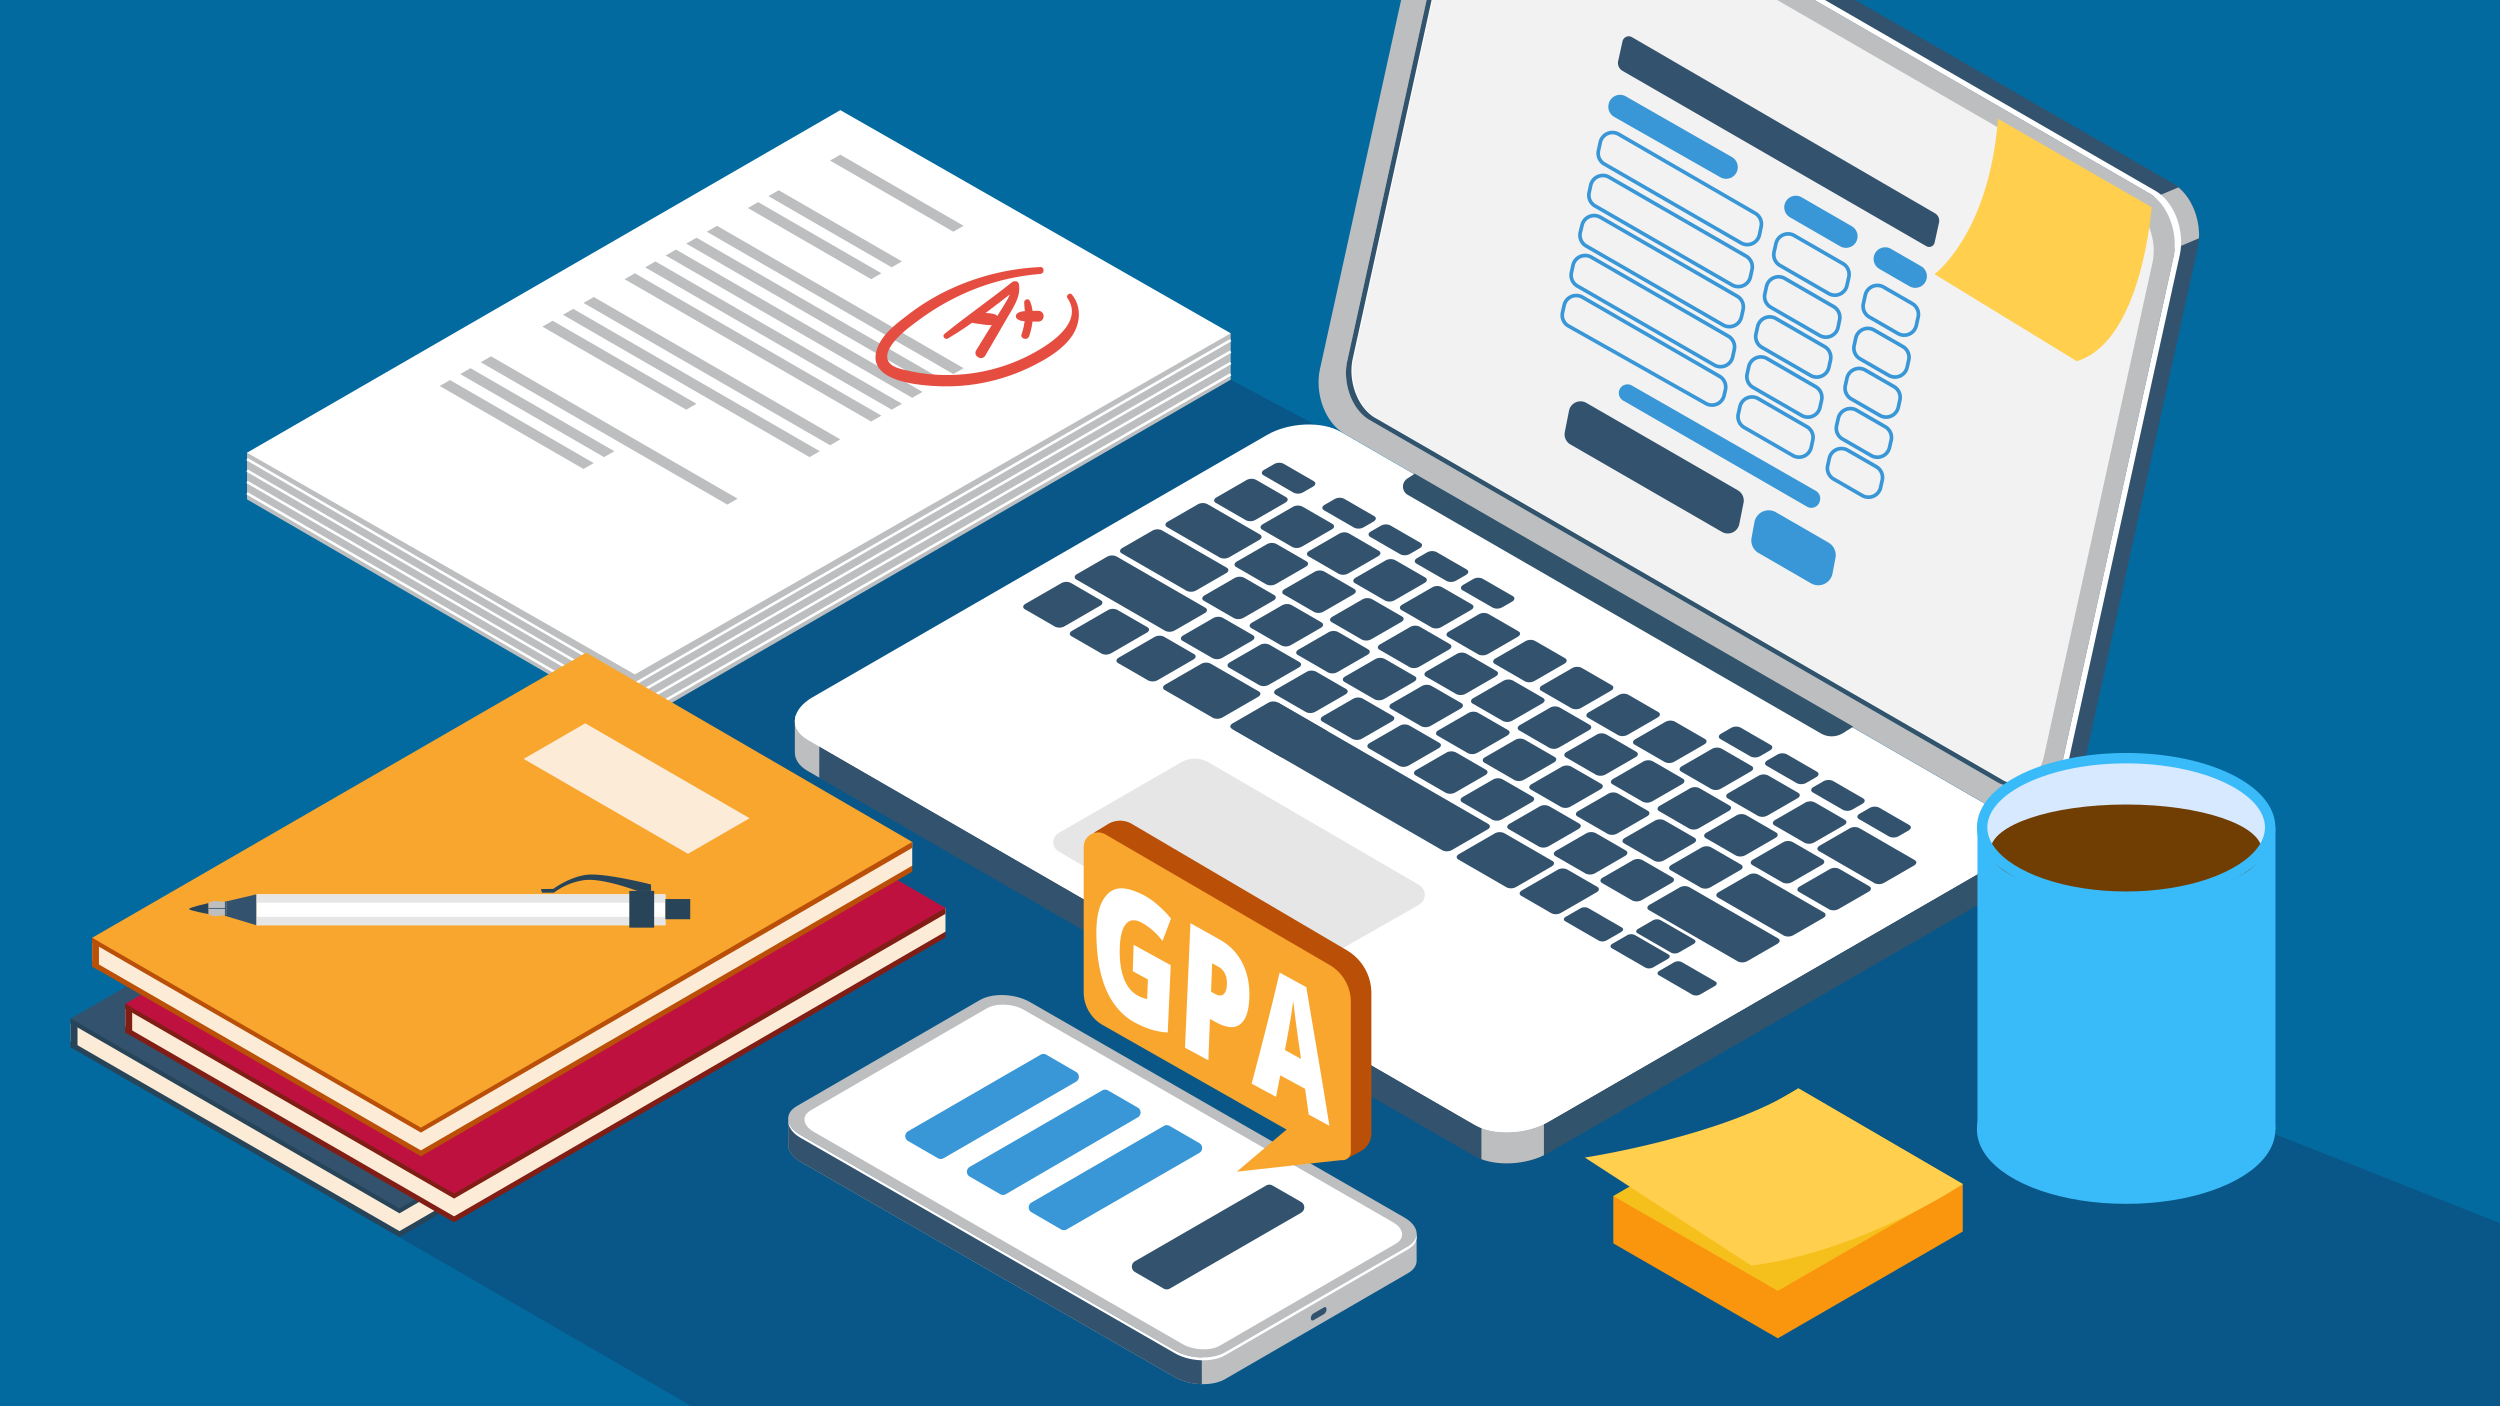 <svg xmlns="http://www.w3.org/2000/svg" xmlns:xlink="http://www.w3.org/1999/xlink" viewBox="0 0 1920 1080"><defs><style>.cls-1,.cls-16,.cls-20,.cls-22{fill:none;}.cls-2{clip-path:url(#clip-path);}.cls-3{fill:#026a9e;}.cls-4{fill:#085788;}.cls-5{fill:#274459;}.cls-6{fill:#fcebd6;}.cls-7{fill:#32526e;}.cls-8{fill:#801d15;}.cls-9{fill:#bf113f;}.cls-10{fill:#bdbebf;}.cls-11{fill:#fff;}.cls-12{fill:#f2f2f2;}.cls-13{fill:#31536c;}.cls-14{fill:#e6e6e6;}.cls-15{fill:#3997d7;}.cls-16{stroke:#3997d7;stroke-linecap:round;stroke-linejoin:round;stroke-width:2.82px;}.cls-17{fill:#39baf9;}.cls-18{fill:#d7e9ff;}.cls-19{fill:#703e03;}.cls-20{stroke:#39baf9;stroke-width:7.98px;}.cls-20,.cls-22{stroke-miterlimit:10;}.cls-21{fill:#ffcf4d;}.cls-22{stroke:#fff;stroke-width:2px;}.cls-23{fill:#e44d40;}.cls-24{fill:#ba5007;}.cls-25{fill:#f9a62f;}.cls-26{fill:#f9960d;}.cls-27{fill:#f6c01c;}</style><clipPath id="clip-path"><rect class="cls-1" width="1920" height="1080"/></clipPath></defs><g id="GPA"><g class="cls-2"><rect class="cls-3" width="1920" height="1080"/><polygon class="cls-4" points="945.17 291.61 1589.59 634.67 1747.54 871.2 1920 939.41 1920 1080 531.22 1080 59.53 807.3 475.63 551.86 463.9 351.07 945.17 291.61"/><polygon class="cls-5" points="54.31 797.45 54.31 804.28 306.78 950.06 684.14 731.39 684.14 726.84 54.31 797.45"/><polygon class="cls-6" points="54.31 786.06 54.31 799.73 306.78 945.5 684.14 726.84 684.14 708.62 54.31 786.06"/><polygon class="cls-5" points="54.31 782.24 54.31 786.06 306.78 931.84 684.14 713.17 684.14 708.62 54.31 782.24"/><polygon class="cls-7" points="54.31 782.24 433.65 563.21 684.14 708.62 306.78 928.02 54.31 782.24"/><polygon class="cls-6" points="433.02 617.5 559.25 690.39 511.91 717.73 385.68 644.84 433.02 617.5"/><polygon class="cls-5" points="54.31 782.24 54.31 804.28 59.53 807.3 59.53 785.39 54.31 782.24"/><polygon class="cls-8" points="96.28 786.11 96.28 792.94 348.76 938.72 726.12 720.05 726.12 715.5 96.28 786.11"/><polygon class="cls-6" points="96.28 774.72 96.28 788.38 348.76 934.16 726.12 715.5 726.12 697.27 96.28 774.72"/><polygon class="cls-8" points="96.28 770.9 96.28 774.72 348.76 920.5 726.12 701.83 726.12 697.27 96.28 770.9"/><polygon class="cls-9" points="96.28 770.9 475.63 551.86 726.12 697.27 348.76 916.67 96.28 770.9"/><polygon class="cls-6" points="474.99 606.16 601.23 679.05 553.89 706.38 427.65 633.5 474.99 606.16"/><polygon class="cls-8" points="96.28 770.9 96.28 792.94 101.51 795.96 101.51 774.05 96.28 770.9"/><path class="cls-7" d="M1669.14,141.17,1156.78-154.65c-6-3.43-12-4-17.36-2.13l0-.05-.93.35-.23.09-18.51,7.08,16.61,8.14c-.07.31-.17.59-.23.9l-90.54,411.71c-4.17,19,4.19,41.21,18.69,49.58l500,288.7-1.79,21.19,20.24-7.85c6.8-3.18,12.24-10.37,14.49-20.61l90.54-411.71C1692,171.73,1683.64,149.53,1669.14,141.17Z"/><path class="cls-7" d="M1669.14,141.17,1156.78-154.65c-6-3.43-12-4-17.36-2.13l0-.05-.93.35-.23.09-18.51,7.08,16.61,8.14c-.07.31-.17.59-.23.9l-62.08,282.19,250.69,195.32,360.56-175.66C1681.93,152.78,1676.29,145.29,1669.14,141.17Z"/><path class="cls-10" d="M1649.82,199.56l39-16.6c.71-15.11-5.54-30.71-15.8-39.06l-61.74,26Z"/><path class="cls-10" d="M1544.76,628.89,1032.4,333.08c-14.49-8.37-22.86-30.57-18.68-49.58l90.53-411.7c4.18-19,19.31-27.64,33.81-19.28l512.36,295.82c14.49,8.37,22.86,30.56,18.68,49.57l-90.53,411.71C1574.39,628.63,1559.26,637.26,1544.76,628.89Z"/><path class="cls-11" d="M1655.34,146.54,1143-149.27c-7-4.06-14.16-4-20.17-.88a21.07,21.07,0,0,1,15.26,2.68l512.36,295.81c14.49,8.37,22.86,30.56,18.68,49.57l-90.53,411.71c-2.15,9.8-7.24,16.77-13.63,20.15,8.65-1.89,15.87-9.74,18.55-21.95L1674,196.11C1678.2,177.1,1669.83,154.91,1655.34,146.54Z"/><path class="cls-11" d="M1533.66,600.64,1051.79,322.56c-13.26-7.65-20.92-28-17.1-45.36l83.45-379.45c3.82-17.4,17.67-25.29,30.93-17.63l481.87,278.07c13.27,7.65,20.92,28,17.1,45.36L1564.59,583C1560.77,600.4,1546.92,608.29,1533.66,600.64Z"/><path class="cls-12" d="M1538.68,598.93,1056.81,320.86c-13.26-7.66-20.92-28-17.09-45.37L1123.16-104c3.82-17.39,17.67-25.29,30.94-17.63L1636,156.48c13.26,7.66,20.91,28,17.09,45.36l-83.44,379.45C1565.79,598.69,1551.94,606.58,1538.68,598.93Z"/><path class="cls-13" d="M1537.86,598.93,1056,320.85c-13.26-7.65-20.92-28-17.1-45.36L1122.34-104c1.93-8.8,6.44-15.14,12.14-18.3-7.64,2-14,9.13-16.34,20L1034.69,277.2c-3.82,17.4,3.84,37.71,17.1,45.36l481.87,278.08c6.55,3.78,13.23,3.74,18.79.66A19.25,19.25,0,0,1,1537.86,598.93Z"/><path class="cls-13" d="M1551.84,641.78l-70-9.25-452.1-261c-14.49-8.37-39.81-7.32-56.55,2.34L652.8,558.74l-42.35-5.59v24h0c-.28,5.56,2.88,10.9,9.72,14.85l512.37,295.81c14.49,8.37,39.81,7.32,56.54-2.34L1538,684.14c9.42-5.44,14.11-12.44,13.84-19h0Z"/><path class="cls-7" d="M1212.14,476.84,1180,458.3H826.89L652.8,558.74l-42.35-5.59v24h0c-.28,5.56,2.88,10.9,9.72,14.85l512.37,295.81c7.65,4.42,18.34,6.19,29.18,5.47Z"/><path class="cls-10" d="M629.24,555.63l-18.79-2.48v24h0c-.28,5.56,2.88,10.9,9.72,14.85l9,5.21Z"/><path class="cls-10" d="M1137.73,890.24c13.74,5.21,33.39,4.07,48-3V833.66h-48Z"/><path class="cls-11" d="M1132.58,863.84,620.21,568c-14.49-8.37-12.68-23,4.06-32.65L973.15,334c16.74-9.66,42.06-10.71,56.55-2.35l512.37,295.82c14.49,8.37,12.67,23-4.07,32.65L1189.12,861.5C1172.39,871.16,1147.07,872.21,1132.58,863.84Z"/><path class="cls-11" d="M1538,651.36,1189.12,852.72c-16.73,9.66-42,10.71-56.54,2.34L620.21,559.25c-4.75-2.74-7.72-6.16-9-9.86-2.27,6.86.62,13.79,9.59,19l512.36,295.81c13.92,8,39.24,7,56-2.67L1538,660.14c11.25-6.5,15.73-15.23,13.08-22.8C1549.43,642.34,1545.06,647.29,1538,651.36Z"/><path class="cls-7" d="M810.26,481.28,787.08,467.9c-1.86-1.08-1.63-2.95.52-4.19L815,447.91a8.05,8.05,0,0,1,7.26-.3L845.41,461c1.86,1.08,1.63,2.95-.52,4.19L817.53,481A8.07,8.07,0,0,1,810.26,481.28Z"/><path class="cls-7" d="M846.06,502l-23.18-13.38c-1.86-1.08-1.63-2.95.52-4.19l27.37-15.8a8.05,8.05,0,0,1,7.26-.3l23.18,13.38c1.86,1.08,1.63,2.95-.52,4.19l-27.36,15.8A8.07,8.07,0,0,1,846.06,502Z"/><path class="cls-7" d="M881.87,522.62l-23.19-13.38c-1.86-1.08-1.62-2.95.52-4.19l27.37-15.8a8.05,8.05,0,0,1,7.26-.3L917,502.33c1.86,1.08,1.63,2.95-.52,4.19l-27.36,15.8A8.05,8.05,0,0,1,881.87,522.62Z"/><path class="cls-7" d="M931.38,505.55,908.2,492.17c-1.86-1.08-1.63-2.95.52-4.19l23-13.27a8.08,8.08,0,0,1,7.26-.3l23.18,13.39c1.86,1.07,1.63,2.95-.52,4.19l-23,13.26A8.05,8.05,0,0,1,931.38,505.55Z"/><path class="cls-7" d="M967.18,526.22,944,512.84c-1.86-1.08-1.63-3,.52-4.19l23-13.27a8.08,8.08,0,0,1,7.26-.3l23.18,13.39c1.87,1.07,1.63,2.95-.52,4.19l-23,13.26A8.05,8.05,0,0,1,967.18,526.22Z"/><path class="cls-7" d="M1003,546.89,979.8,533.51c-1.86-1.08-1.63-3,.52-4.2l23-13.26a8.08,8.08,0,0,1,7.26-.3l23.18,13.39c1.87,1.07,1.63,3-.52,4.19l-23,13.26A8.05,8.05,0,0,1,1003,546.89Z"/><path class="cls-7" d="M1038.78,567.56l-23.18-13.38c-1.86-1.08-1.63-3,.52-4.2l23-13.26a8.08,8.08,0,0,1,7.26-.3l23.18,13.39c1.87,1.07,1.63,3-.52,4.19l-23,13.26A8.05,8.05,0,0,1,1038.78,567.56Z"/><path class="cls-7" d="M1074.58,588.23l-23.18-13.38c-1.86-1.08-1.63-3,.52-4.2l23-13.26a8.08,8.08,0,0,1,7.26-.3l23.19,13.39c1.86,1.07,1.62,2.95-.53,4.19l-23,13.26A8.05,8.05,0,0,1,1074.58,588.23Z"/><path class="cls-7" d="M1110.38,608.9l-23.18-13.38c-1.86-1.08-1.63-3,.52-4.2l23-13.26a8.08,8.08,0,0,1,7.26-.3l23.19,13.39c1.86,1.07,1.62,3-.53,4.19l-23,13.26A8.05,8.05,0,0,1,1110.38,608.9Z"/><path class="cls-7" d="M1146.18,629.57,1123,616.19c-1.86-1.08-1.63-3,.52-4.2l23-13.26a8.08,8.08,0,0,1,7.26-.3l23.19,13.38c1.86,1.08,1.62,3-.52,4.2l-23,13.26A8.07,8.07,0,0,1,1146.18,629.57Z"/><path class="cls-7" d="M1182,650.24l-23.18-13.38c-1.86-1.08-1.63-3,.52-4.2l23-13.26a8.07,8.07,0,0,1,7.27-.3l23.18,13.38c1.86,1.08,1.63,3-.52,4.2l-23,13.26A8.1,8.1,0,0,1,1182,650.24Z"/><path class="cls-7" d="M1217.79,670.91l-23.19-13.39c-1.86-1.07-1.63-2.95.52-4.19l23-13.26a8.07,8.07,0,0,1,7.27-.3l23.18,13.38c1.86,1.08,1.63,3-.52,4.2l-23,13.26A8.08,8.08,0,0,1,1217.79,670.91Z"/><path class="cls-7" d="M1253.59,691.58l-23.19-13.39c-1.86-1.07-1.62-3,.52-4.19l23-13.26a8.07,8.07,0,0,1,7.27-.3l23.18,13.38c1.86,1.08,1.63,3-.52,4.2l-23,13.26A8.08,8.08,0,0,1,1253.59,691.58Z"/><path class="cls-7" d="M984.13,495.77,961,482.38c-1.86-1.07-1.63-2.95.52-4.19l23-13.26a8.05,8.05,0,0,1,7.26-.3L1014.88,478c1.86,1.08,1.63,2.95-.52,4.19l-23,13.27A8.08,8.08,0,0,1,984.13,495.77Z"/><path class="cls-7" d="M947.79,474.79,924.61,461.4c-1.86-1.07-1.63-2.95.52-4.19l23-13.26a8.07,8.07,0,0,1,7.27-.3L978.55,457c1.86,1.08,1.63,3-.52,4.2l-23,13.26A8.1,8.1,0,0,1,947.79,474.79Z"/><path class="cls-7" d="M911.4,453.78,861.47,425c-1.86-1.07-1.63-2.95.52-4.19l23-13.26a8.09,8.09,0,0,1,7.26-.31L942.15,436c1.86,1.08,1.63,3-.52,4.19l-23,13.27A8.08,8.08,0,0,1,911.4,453.78Z"/><path class="cls-7" d="M936.84,428.22l-40.52-23.39c-1.86-1.07-1.63-2.95.52-4.19l23-13.26a8.06,8.06,0,0,1,7.26-.31l40.52,23.4c1.86,1.07,1.63,2.95-.52,4.19l-23,13.26A8.05,8.05,0,0,1,936.84,428.22Z"/><path class="cls-7" d="M1019.93,516.44l-23.18-13.39c-1.86-1.07-1.63-2.95.52-4.19l23-13.26a8.05,8.05,0,0,1,7.26-.3l23.18,13.38c1.87,1.08,1.63,2.95-.52,4.19l-23,13.27A8.08,8.08,0,0,1,1019.93,516.44Z"/><path class="cls-7" d="M1055.73,537.11l-23.18-13.39c-1.86-1.07-1.63-3,.52-4.19l23-13.26a8.05,8.05,0,0,1,7.26-.3l23.18,13.38c1.87,1.08,1.63,2.95-.52,4.19l-23,13.27A8.08,8.08,0,0,1,1055.73,537.11Z"/><path class="cls-7" d="M1091.53,557.78l-23.18-13.39c-1.86-1.07-1.63-2.95.52-4.19l23-13.26a8.05,8.05,0,0,1,7.26-.3L1122.28,540c1.87,1.07,1.63,3-.52,4.19l-23,13.26A8.06,8.06,0,0,1,1091.53,557.78Z"/><path class="cls-7" d="M1127.33,578.44l-23.18-13.38c-1.86-1.07-1.63-2.95.52-4.19l23-13.26a8.05,8.05,0,0,1,7.26-.3l23.19,13.38c1.86,1.07,1.62,2.95-.53,4.19l-23,13.26A8,8,0,0,1,1127.33,578.44Z"/><path class="cls-7" d="M1163.13,599.11,1140,585.73c-1.86-1.07-1.63-3,.52-4.19l23-13.26a8,8,0,0,1,7.26-.3l23.19,13.38c1.86,1.07,1.62,2.95-.52,4.19l-23,13.26A8.05,8.05,0,0,1,1163.13,599.11Z"/><path class="cls-7" d="M1198.93,619.78l-23.18-13.38c-1.86-1.07-1.63-2.95.52-4.19l23-13.26a8.06,8.06,0,0,1,7.26-.31L1229.69,602c1.86,1.07,1.62,3-.52,4.19l-23,13.26A8.07,8.07,0,0,1,1198.93,619.78Z"/><path class="cls-7" d="M1234.73,640.45l-23.18-13.38c-1.86-1.08-1.63-3,.52-4.19l23-13.27a8.1,8.1,0,0,1,7.27-.3l23.18,13.39c1.86,1.07,1.63,2.95-.52,4.19l-23,13.26A8.07,8.07,0,0,1,1234.73,640.45Z"/><path class="cls-7" d="M1270.54,661.12l-23.19-13.38c-1.86-1.08-1.63-3,.52-4.19l23-13.26a8.08,8.08,0,0,1,7.27-.31l23.18,13.39c1.86,1.07,1.63,3-.52,4.19l-23,13.26A8.05,8.05,0,0,1,1270.54,661.12Z"/><path class="cls-7" d="M1306.34,681.79l-23.19-13.38c-1.86-1.08-1.62-2.95.52-4.19l23-13.27a8.11,8.11,0,0,1,7.27-.3L1337.09,664c1.86,1.07,1.63,3-.52,4.19l-23,13.26A8.05,8.05,0,0,1,1306.34,681.79Z"/><path class="cls-7" d="M1370,718.54l-50.58-29.2c-1.86-1.08-1.63-3,.52-4.2l23-13.26a8.05,8.05,0,0,1,7.26-.3l50.59,29.2c1.86,1.08,1.62,3-.53,4.2l-23,13.26A8.08,8.08,0,0,1,1370,718.54Z"/><path class="cls-7" d="M1439.68,678.3,1397,653.65c-1.86-1.08-1.63-2.95.52-4.19l23-13.27a8.08,8.08,0,0,1,7.26-.3l42.69,24.65c1.87,1.08,1.63,3-.52,4.19l-23,13.27A8.08,8.08,0,0,1,1439.68,678.3Z"/><path class="cls-7" d="M1082.62,512.39,1059.44,499c-1.86-1.08-1.62-2.95.52-4.19l23-13.27a8.1,8.1,0,0,1,7.27-.3l23.18,13.39c1.86,1.07,1.63,2.95-.52,4.19l-23,13.26A8.07,8.07,0,0,1,1082.62,512.39Z"/><path class="cls-7" d="M1045.93,491.21l-23.18-13.39c-1.86-1.07-1.63-2.95.52-4.19l23-13.26a8.05,8.05,0,0,1,7.26-.3l23.19,13.38c1.86,1.08,1.63,3-.52,4.2l-23,13.26A8.1,8.1,0,0,1,1045.93,491.21Z"/><path class="cls-7" d="M1009.24,470l-23.18-13.39c-1.86-1.07-1.63-2.95.52-4.19l23-13.26a8.05,8.05,0,0,1,7.26-.3L1040,452.27c1.86,1.07,1.62,3-.53,4.19l-23,13.26A8.09,8.09,0,0,1,1009.24,470Z"/><path class="cls-7" d="M972.55,448.84l-23.18-13.38c-1.86-1.08-1.63-3,.52-4.2l23-13.26a8.08,8.08,0,0,1,7.26-.3l23.18,13.39c1.87,1.07,1.63,3-.52,4.19l-23,13.26A8.05,8.05,0,0,1,972.55,448.84Z"/><path class="cls-7" d="M1118.43,533.06l-23.19-13.38c-1.86-1.08-1.62-2.95.53-4.2l23-13.26a8.08,8.08,0,0,1,7.26-.3l23.18,13.39c1.86,1.07,1.63,3-.52,4.19l-23,13.26A8.05,8.05,0,0,1,1118.43,533.06Z"/><path class="cls-7" d="M1154.23,553.73,1131,540.35c-1.86-1.08-1.62-3,.53-4.2l23-13.26a8.08,8.08,0,0,1,7.26-.3L1185,536c1.86,1.07,1.63,2.95-.52,4.19l-23,13.26A8.05,8.05,0,0,1,1154.23,553.73Z"/><path class="cls-7" d="M1190,574.4,1166.84,561c-1.86-1.08-1.62-3,.53-4.2l23-13.26a8.08,8.08,0,0,1,7.26-.3l23.18,13.39c1.86,1.07,1.63,3-.52,4.19l-23,13.26A8.05,8.05,0,0,1,1190,574.4Z"/><path class="cls-7" d="M1225.83,595.07l-23.18-13.38c-1.87-1.08-1.63-3,.52-4.2l23-13.26a8.08,8.08,0,0,1,7.26-.3l23.18,13.39c1.86,1.07,1.63,2.95-.52,4.19l-23,13.26A8.05,8.05,0,0,1,1225.83,595.07Z"/><path class="cls-7" d="M1261.63,615.74l-23.18-13.38c-1.87-1.08-1.63-3,.52-4.2l23-13.26a8.08,8.08,0,0,1,7.26-.3L1292.38,598c1.86,1.07,1.63,3-.52,4.19l-23,13.26A8.08,8.08,0,0,1,1261.63,615.74Z"/><path class="cls-7" d="M1297.43,636.41,1274.25,623c-1.86-1.08-1.63-3,.52-4.2l23-13.26a8.08,8.08,0,0,1,7.26-.3l23.18,13.38c1.86,1.08,1.63,3-.52,4.2l-23,13.26A8.08,8.08,0,0,1,1297.43,636.41Z"/><path class="cls-7" d="M1333.23,657.08l-23.18-13.38c-1.86-1.08-1.63-3,.52-4.2l23-13.26a8.05,8.05,0,0,1,7.26-.3L1364,639.32c1.86,1.08,1.63,3-.52,4.2l-23,13.26A8.08,8.08,0,0,1,1333.23,657.08Z"/><path class="cls-7" d="M1369,677.75l-23.18-13.39c-1.86-1.07-1.63-3,.52-4.19l23-13.26a8.05,8.05,0,0,1,7.26-.3L1399.78,660c1.86,1.08,1.63,3-.52,4.2l-23,13.26A8.08,8.08,0,0,1,1369,677.75Z"/><path class="cls-7" d="M1404.83,698.42,1381.65,685c-1.86-1.07-1.63-2.95.52-4.19l23-13.26a8.05,8.05,0,0,1,7.26-.3l23.18,13.38c1.87,1.08,1.63,3-.52,4.2l-23,13.26A8.08,8.08,0,0,1,1404.83,698.42Z"/><path class="cls-7" d="M1063.77,461.27l-23.18-13.39c-1.86-1.07-1.63-2.95.52-4.19l23-13.26a8.07,8.07,0,0,1,7.27-.3l23.18,13.38c1.86,1.08,1.62,2.95-.52,4.19L1071,461A8.1,8.1,0,0,1,1063.77,461.27Z"/><path class="cls-7" d="M1028.15,440.7,1005,427.32c-1.86-1.08-1.63-3,.52-4.2l23-13.26a8.08,8.08,0,0,1,7.26-.3L1058.9,423c1.87,1.07,1.63,2.95-.52,4.19l-23,13.26A8.05,8.05,0,0,1,1028.15,440.7Z"/><path class="cls-7" d="M992.53,420.13l-23.18-13.38c-1.86-1.07-1.63-2.95.52-4.19l23-13.26a8.06,8.06,0,0,1,7.26-.31l23.18,13.39c1.86,1.07,1.63,2.95-.52,4.19l-23,13.26A8.05,8.05,0,0,1,992.53,420.13Z"/><path class="cls-7" d="M956.91,399.57l-23.19-13.39c-1.86-1.07-1.62-2.95.52-4.19l23-13.26a8.07,8.07,0,0,1,7.27-.3l23.18,13.38c1.86,1.08,1.63,2.95-.52,4.2l-23,13.26A8.08,8.08,0,0,1,956.91,399.57Z"/><path class="cls-7" d="M993.54,378.42,970.35,365c-1.86-1.07-1.62-2.95.53-4.19l7.59-4.38a8.05,8.05,0,0,1,7.26-.3l23.18,13.38c1.86,1.08,1.63,2.95-.52,4.19l-7.59,4.39A8.08,8.08,0,0,1,993.54,378.42Z"/><path class="cls-7" d="M1040,405.26l-23.18-13.39c-1.86-1.07-1.63-2.95.52-4.19l7.6-4.38a8.05,8.05,0,0,1,7.26-.3l23.18,13.38c1.86,1.08,1.63,2.95-.52,4.19l-7.59,4.39A8.1,8.1,0,0,1,1040,405.26Z"/><path class="cls-7" d="M1075.5,425.74l-23.18-13.39c-1.86-1.07-1.63-3,.52-4.19l7.59-4.38a8.05,8.05,0,0,1,7.26-.3l23.18,13.38c1.87,1.08,1.63,2.95-.52,4.19l-7.59,4.39A8.08,8.08,0,0,1,1075.5,425.74Z"/><path class="cls-7" d="M1111,446.22l-23.18-13.38c-1.86-1.08-1.63-3,.52-4.2l7.59-4.38a8.07,8.07,0,0,1,7.27-.3l23.18,13.38c1.86,1.08,1.63,3-.52,4.2l-7.6,4.38A8.05,8.05,0,0,1,1111,446.22Z"/><path class="cls-7" d="M1146.45,466.7l-23.19-13.38c-1.86-1.08-1.62-2.95.53-4.2l7.59-4.38a8.05,8.05,0,0,1,7.26-.3l23.18,13.38c1.86,1.08,1.63,3-.52,4.2l-7.59,4.38A8.05,8.05,0,0,1,1146.45,466.7Z"/><path class="cls-7" d="M1344.49,581l-23.18-13.38c-1.86-1.08-1.63-2.95.52-4.19l7.6-4.39a8.08,8.08,0,0,1,7.26-.3l23.18,13.39c1.86,1.07,1.63,3-.52,4.19l-7.59,4.38A8.07,8.07,0,0,1,1344.49,581Z"/><path class="cls-7" d="M1380,601.52l-23.18-13.38c-1.87-1.07-1.63-2.95.52-4.19l7.59-4.39a8.08,8.08,0,0,1,7.26-.3l23.18,13.39c1.87,1.07,1.63,3-.52,4.19l-7.59,4.38A8.05,8.05,0,0,1,1380,601.52Z"/><path class="cls-7" d="M1415.44,622l-23.18-13.39c-1.86-1.07-1.63-3,.52-4.19l7.59-4.39a8.1,8.1,0,0,1,7.27-.3l23.18,13.39c1.86,1.07,1.63,3-.52,4.19l-7.6,4.38A8.06,8.06,0,0,1,1415.44,622Z"/><path class="cls-7" d="M1450.92,642.49l-23.19-13.39c-1.86-1.07-1.62-3,.52-4.19l7.6-4.38a8.06,8.06,0,0,1,7.26-.31l23.18,13.39c1.86,1.07,1.63,2.95-.52,4.19l-7.59,4.39A8.08,8.08,0,0,1,1450.92,642.49Z"/><path class="cls-7" d="M1099.57,481.94l-23.18-13.39c-1.86-1.07-1.63-2.95.52-4.19l23-13.26a8.07,8.07,0,0,1,7.27-.3l23.18,13.38c1.86,1.08,1.63,2.95-.52,4.19l-23,13.27A8.1,8.1,0,0,1,1099.57,481.94Z"/><path class="cls-7" d="M1135.38,502.61l-23.19-13.39c-1.86-1.07-1.63-3,.52-4.19l23-13.26a8.07,8.07,0,0,1,7.27-.3l23.18,13.38c1.86,1.08,1.63,2.95-.52,4.19l-23,13.27A8.08,8.08,0,0,1,1135.38,502.61Z"/><path class="cls-7" d="M1171.18,523.28,1148,509.89c-1.86-1.07-1.62-2.95.53-4.19l23-13.26a8.05,8.05,0,0,1,7.26-.3l23.18,13.38c1.86,1.08,1.63,3-.52,4.19l-23,13.27A8.08,8.08,0,0,1,1171.18,523.28Z"/><path class="cls-7" d="M1207,544l-23.19-13.39c-1.86-1.07-1.62-2.95.53-4.19l23-13.26a8.05,8.05,0,0,1,7.26-.3l23.18,13.38c1.86,1.08,1.63,2.95-.52,4.19l-23,13.26A8.06,8.06,0,0,1,1207,544Z"/><path class="cls-7" d="M1242.78,564.62l-23.18-13.39c-1.87-1.07-1.63-3,.52-4.19l23-13.26a8.05,8.05,0,0,1,7.26-.3l23.18,13.38c1.86,1.07,1.63,2.95-.52,4.19l-23,13.26A8.09,8.09,0,0,1,1242.78,564.62Z"/><path class="cls-7" d="M1278.58,585.28,1255.4,571.9c-1.87-1.07-1.63-2.95.52-4.19l23-13.26a8.09,8.09,0,0,1,7.26-.31l23.18,13.39c1.86,1.07,1.63,3-.52,4.19l-23,13.26A8.05,8.05,0,0,1,1278.58,585.28Z"/><path class="cls-7" d="M1314.38,606l-23.18-13.38c-1.86-1.08-1.63-3,.52-4.19l23-13.26a8.06,8.06,0,0,1,7.26-.31l23.18,13.39c1.86,1.07,1.63,2.95-.52,4.19l-23,13.26A8.05,8.05,0,0,1,1314.38,606Z"/><path class="cls-7" d="M1350.18,626.62,1327,613.24c-1.86-1.07-1.63-3,.52-4.19l23-13.26a8.06,8.06,0,0,1,7.26-.31l23.18,13.39c1.86,1.07,1.63,3-.52,4.19l-23,13.26A8.05,8.05,0,0,1,1350.18,626.62Z"/><path class="cls-7" d="M1386,647.29l-23.18-13.38c-1.86-1.08-1.63-2.95.52-4.19l23-13.27a8.08,8.08,0,0,1,7.26-.3l23.18,13.39c1.86,1.07,1.63,3-.52,4.19l-23,13.26A8.05,8.05,0,0,1,1386,647.29Z"/><path class="cls-7" d="M894.9,484.49l-68.28-39.42c-1.86-1.07-1.63-2.95.52-4.19l23-13.26a8.05,8.05,0,0,1,7.26-.3l68.28,39.41c1.86,1.08,1.63,3-.52,4.2l-23,13.26A8.08,8.08,0,0,1,894.9,484.49Z"/><path class="cls-7" d="M1334.72,738.42,1266.44,699c-1.86-1.07-1.63-3,.52-4.19l23-13.26a8.05,8.05,0,0,1,7.26-.3l68.28,39.41c1.86,1.08,1.63,3-.52,4.2l-23,13.26A8.08,8.08,0,0,1,1334.72,738.42Z"/><path class="cls-7" d="M1191.54,701.42,1168.36,688c-1.86-1.07-1.63-2.95.52-4.19l27.37-15.8a8.05,8.05,0,0,1,7.26-.3l23.18,13.38c1.86,1.08,1.63,3-.52,4.2l-27.36,15.79A8.08,8.08,0,0,1,1191.54,701.42Z"/><path class="cls-7" d="M931.56,551.31l-37.08-21.4c-1.86-1.08-1.62-2.95.53-4.19l27.36-15.8a8.05,8.05,0,0,1,7.26-.3L966.71,531c1.86,1.08,1.62,3-.53,4.19L938.82,551A8.05,8.05,0,0,1,931.56,551.31Z"/><path class="cls-7" d="M1157.05,681.5,1120,660.09c-1.86-1.07-1.62-3,.53-4.19l27.36-15.8a8.08,8.08,0,0,1,7.26-.3l37.08,21.41c1.86,1.07,1.62,2.95-.52,4.19l-27.37,15.8A8.05,8.05,0,0,1,1157.05,681.5Z"/><path class="cls-7" d="M983.21,581.14l-37.07-21.41c-1.86-1.08-1.63-3,.52-4.19L974,539.74a8.05,8.05,0,0,1,7.26-.3l37.08,21.4c1.86,1.08,1.63,2.95-.52,4.2l-27.37,15.79A8.09,8.09,0,0,1,983.21,581.14Z"/><path class="cls-7" d="M981.53,539.58l161.2,93.07c2,1.15,2,3,0,4.18l-27.91,16.11a8,8,0,0,1-7.24,0L946.39,559.87Z"/><path class="cls-7" d="M1291.6,738.89l25.82,14.91c1.53.88,1.34,2.42-.42,3.44l-11.2,6.46a6.6,6.6,0,0,1-6,.25L1274,749c-1.53-.88-1.34-2.42.43-3.44l11.19-6.46A6.61,6.61,0,0,1,1291.6,738.89Z"/><path class="cls-7" d="M1255.5,718.05,1281.33,733c1.52.88,1.33,2.42-.43,3.44l-11.19,6.46a6.63,6.63,0,0,1-6,.25l-25.82-14.91c-1.53-.88-1.33-2.42.43-3.44l11.19-6.46A6.61,6.61,0,0,1,1255.5,718.05Z"/><path class="cls-7" d="M1219.7,697.38l25.83,14.91c1.52.88,1.33,2.42-.43,3.44l-11.19,6.46a6.63,6.63,0,0,1-6,.25l-25.82-14.91c-1.53-.88-1.33-2.42.43-3.44l11.19-6.46A6.61,6.61,0,0,1,1219.7,697.38Z"/><path class="cls-7" d="M1275.27,706.64l25.83,14.91c1.52.88,1.33,2.42-.43,3.43l-11.19,6.46a6.63,6.63,0,0,1-6,.25l-25.82-14.91c-1.53-.88-1.33-2.42.43-3.43l11.19-6.47A6.63,6.63,0,0,1,1275.27,706.64Z"/><path class="cls-14" d="M813,639.76l94-54.23a21.32,21.32,0,0,1,21.39.05l161.49,94.09a8.77,8.77,0,0,1-.08,15.2l-94.15,53.59a22.07,22.07,0,0,1-22.1-.15L813,653.88A8.17,8.17,0,0,1,813,639.76Z"/><path class="cls-13" d="M1423.27,558.06,1086.53,363.79l-5.72,3.74a7.37,7.37,0,0,0,.35,12.54l317.3,183.22a16.54,16.54,0,0,0,17.11-.36Z"/><path class="cls-7" d="M1246.1,31.7l-3.35,15.15a7,7,0,0,0,3.34,7.57l233.35,134.66a4.29,4.29,0,0,0,6.34-2.79l3.39-15.35a6.59,6.59,0,0,0-3.12-7.13L1253.33,28.53A4.89,4.89,0,0,0,1246.1,31.7Z"/><path class="cls-15" d="M1248.62,74l81.5,46.63a8.94,8.94,0,0,1,4.28,9.71h0a8.93,8.93,0,0,1-13.13,5.81L1239.71,89.8a9,9,0,0,1-4.31-9.69l.06-.26A8.94,8.94,0,0,1,1248.62,74Z"/><path class="cls-15" d="M1370.51,157.31h0a8.89,8.89,0,0,0,4.25,9.63l38.5,22.22a8.9,8.9,0,0,0,13.15-5.79h0a8.89,8.89,0,0,0-4.25-9.63l-38.5-22.22A8.91,8.91,0,0,0,1370.51,157.31Z"/><path class="cls-15" d="M1439.14,196.92h0a8.91,8.91,0,0,0,4.25,9.63l23.1,13.33a8.9,8.9,0,0,0,13.15-5.79h0a8.9,8.9,0,0,0-4.24-9.63l-23.11-13.34A8.91,8.91,0,0,0,1439.14,196.92Z"/><path class="cls-16" d="M1446.65,220.5l21.95,12.67a9.56,9.56,0,0,1,4.55,10.32l-1.43,6.44a9.54,9.54,0,0,1-14.08,6.21l-22-12.67a9.53,9.53,0,0,1-4.55-10.32l1.42-6.44A9.55,9.55,0,0,1,1446.65,220.5Z"/><path class="cls-16" d="M1439.36,253.5l22,12.66a9.55,9.55,0,0,1,4.55,10.33l-1.24,5.6a9.54,9.54,0,0,1-14.08,6.2l-22-12.67A9.53,9.53,0,0,1,1424,265.3l1.23-5.6A9.54,9.54,0,0,1,1439.36,253.5Z"/><path class="cls-16" d="M1432.56,284.25l22,12.67a9.54,9.54,0,0,1,4.54,10.32l-1.23,5.6a9.55,9.55,0,0,1-14.09,6.21l-22-12.67a9.55,9.55,0,0,1-4.55-10.32l1.24-5.6A9.54,9.54,0,0,1,1432.56,284.25Z"/><path class="cls-16" d="M1425.88,315.08l22,12.69a9.55,9.55,0,0,1,4.53,10.41l-1.29,5.57a9.54,9.54,0,0,1-14.06,6.12l-22-12.7a9.53,9.53,0,0,1-4.53-10.41l1.29-5.57A9.53,9.53,0,0,1,1425.88,315.08Z"/><path class="cls-16" d="M1419,345.77l22,12.67a9.53,9.53,0,0,1,4.54,10.32l-1.23,5.6a9.54,9.54,0,0,1-14.09,6.2l-22-12.67a9.55,9.55,0,0,1-4.55-10.32l1.24-5.6A9.54,9.54,0,0,1,1419,345.77Z"/><path class="cls-16" d="M1350.34,306.16l37.34,21.55a9.54,9.54,0,0,1,4.54,10.35l-1.25,5.59a9.54,9.54,0,0,1-14.08,6.17l-37.32-21.53A9.53,9.53,0,0,1,1335,318l1.24-5.6A9.54,9.54,0,0,1,1350.34,306.16Z"/><path class="cls-16" d="M1357.14,275.41,1394.47,297A9.54,9.54,0,0,1,1399,307.3l-1.25,5.59a9.54,9.54,0,0,1-14.08,6.18l-37.32-21.54a9.53,9.53,0,0,1-4.54-10.32l1.23-5.6A9.54,9.54,0,0,1,1357.14,275.41Z"/><path class="cls-16" d="M1353.16,266.78l37.35,21.55a9.54,9.54,0,0,0,14.08-6.21l1.24-5.6a9.53,9.53,0,0,0-4.55-10.32l-37.35-21.55a9.54,9.54,0,0,0-14.08,6.2l-1.24,5.6A9.54,9.54,0,0,0,1353.16,266.78Z"/><path class="cls-16" d="M1356.64,220.1l-1.23,5.6A9.54,9.54,0,0,0,1360,236l37.53,21.65a9.54,9.54,0,0,0,14.12-6.34l1.15-5.65a9.55,9.55,0,0,0-4.57-10.18l-37.45-21.61A9.55,9.55,0,0,0,1356.64,220.1Z"/><path class="cls-16" d="M1378,180.9l37.35,21.55a9.54,9.54,0,0,1,4.54,10.32l-1.42,6.45a9.54,9.54,0,0,1-14.08,6.2l-37.35-21.55a9.53,9.53,0,0,1-4.55-10.32l1.42-6.45A9.54,9.54,0,0,1,1378,180.9Z"/><path class="cls-16" d="M1243.07,103.05,1348,163.8a9.56,9.56,0,0,1,4.57,10.18l-1.29,6.26a9.54,9.54,0,0,1-14.11,6.35l-105-60.6a9.53,9.53,0,0,1-4.55-10.32l1.42-6.43A9.54,9.54,0,0,1,1243.07,103.05Z"/><path class="cls-16" d="M1235.76,136.05,1341,196.72a9.53,9.53,0,0,1,4.55,10.32l-1.23,5.6a9.54,9.54,0,0,1-14.09,6.2L1225,158.14a9.54,9.54,0,0,1-4.54-10.32l1.22-5.56A9.55,9.55,0,0,1,1235.76,136.05Z"/><path class="cls-16" d="M1229,166.8l105.13,60.68a9.53,9.53,0,0,1,4.55,10.32l-1.24,5.6a9.54,9.54,0,0,1-14.08,6.2l-105.17-60.69a9.52,9.52,0,0,1-4.53-10.37L1215,173A9.55,9.55,0,0,1,1229,166.8Z"/><path class="cls-16" d="M1222.18,197.53l105.2,60.7a9.54,9.54,0,0,1,4.54,10.32l-1.23,5.6a9.55,9.55,0,0,1-14.09,6.21l-105.19-60.71a9.53,9.53,0,0,1-4.55-10.32l1.23-5.6A9.54,9.54,0,0,1,1222.18,197.53Z"/><path class="cls-16" d="M1215.38,228.28,1320.58,289a9.53,9.53,0,0,1,4.55,10.32l-1,4.31a9.54,9.54,0,0,1-14,6.25l-105.47-59.49a9.51,9.51,0,0,1-4.63-10.36l1.22-5.53A9.54,9.54,0,0,1,1215.38,228.28Z"/><path class="cls-15" d="M1243.32,300.85h0a6.67,6.67,0,0,0,3.26,6.78l141.21,81.49a6.67,6.67,0,0,0,9.85-4.34l.13-.56a6.68,6.68,0,0,0-3.2-7.23l-141.34-80.93A6.67,6.67,0,0,0,1243.32,300.85Z"/><path class="cls-7" d="M1205,315.44l-3.23,16.39a9,9,0,0,0,4.32,9.52l116.38,67.16a9,9,0,0,0,13.3-6l3.27-16.37a9,9,0,0,0-4.32-9.54l-116.41-67.18A9,9,0,0,0,1205,315.44Z"/><path class="cls-15" d="M1347.38,401.07l-2.19,12a11.15,11.15,0,0,0,5.4,11.65L1390.86,448a11.15,11.15,0,0,0,16.52-7.57l2.27-12a11.14,11.14,0,0,0-5.38-11.74l-40.35-23.29A11.15,11.15,0,0,0,1347.38,401.07Z"/><rect class="cls-17" x="1518.71" y="635.46" width="228.84" height="231.93"/><path class="cls-18" d="M1743.49,635.45c0,6.25-2.24,12.24-6.35,17.8-15.23,20.63-56.15,35.39-104.26,35.39s-89-14.76-104.26-35.39c-4.11-5.56-6.35-11.55-6.35-17.8,0-29.37,49.52-53.18,110.61-53.18S1743.49,606.08,1743.49,635.45Z"/><path class="cls-17" d="M1743.49,867.38c0,6.24-2.24,12.23-6.35,17.8-15.23,20.62-56.15,35.39-104.26,35.39s-89-14.77-104.26-35.39c-4.11-5.57-6.35-11.56-6.35-17.8,0-29.37,49.52-53.18,110.61-53.18S1743.49,838,1743.49,867.38Z"/><ellipse class="cls-19" cx="1632.88" cy="653.25" rx="104.26" ry="35.39"/><path class="cls-20" d="M1743.49,635.45c0,6.25-2.24,12.24-6.35,17.8-15.23,20.63-56.15,35.39-104.26,35.39s-89-14.76-104.26-35.39c-4.11-5.56-6.35-11.55-6.35-17.8,0-29.37,49.52-53.18,110.61-53.18S1743.49,606.08,1743.49,635.45Z"/><path class="cls-20" d="M1743.49,867.38c0,6.24-2.24,12.23-6.35,17.8-15.23,20.62-56.15,35.39-104.26,35.39s-89-14.77-104.26-35.39c-4.11-5.57-6.35-11.56-6.35-17.8,0-29.37,49.52-53.18,110.61-53.18S1743.49,838,1743.49,867.38Z"/><path class="cls-21" d="M1534.45,91.28l118,67.83s-7.34,103.39-57.51,118.27l-109.26-66.84S1527.55,180.13,1534.45,91.28Z"/><polygon class="cls-10" points="189.71 347.67 189.71 383.54 487.57 556.13 945.17 291.61 945.17 255.96 189.71 347.67"/><polygon class="cls-11" points="487.57 517.95 945.17 255.96 645.36 84.58 189.71 347.67 487.57 517.95"/><polyline class="cls-22" points="189.71 352.6 487.07 525.42 945.17 261.23"/><polyline class="cls-22" points="189.71 361.35 487.07 534.17 945.17 269.98"/><polyline class="cls-22" points="189.71 370.1 487.07 542.92 945.17 278.73"/><polyline class="cls-22" points="945.17 287.48 487.07 551.66 189.71 378.84"/><polygon class="cls-10" points="582.25 155.21 676.92 209.87 669.03 214.41 574.36 159.76 582.25 155.21"/><polygon class="cls-10" points="550.69 173.43 740.04 282.76 732.15 287.29 542.8 177.98 550.69 173.43"/><polyline class="cls-10" points="534.91 182.54 724.26 291.87 716.37 296.4 527.02 187.09"/><polyline class="cls-10" points="519.13 191.65 708.48 300.98 700.59 305.52 511.24 196.21"/><polyline class="cls-10" points="503.35 200.76 692.7 310.1 684.81 314.63 495.46 205.32"/><polyline class="cls-10" points="487.57 209.87 676.92 319.21 669.03 323.74 479.68 214.43"/><polyline class="cls-10" points="456.01 228.09 645.36 337.43 637.47 341.96 448.12 232.65"/><polyline class="cls-10" points="377.11 273.65 566.47 382.98 558.58 387.52 369.22 278.21"/><polyline class="cls-10" points="440.23 237.21 629.59 346.54 621.7 351.07 432.34 241.76"/><polyline class="cls-10" points="424.45 246.32 534.91 310.1 527.02 314.63 416.56 250.87"/><polyline class="cls-10" points="361.33 282.76 471.79 346.54 463.9 351.07 353.44 287.32"/><polyline class="cls-10" points="345.55 291.87 456.01 355.65 448.12 360.18 337.66 296.43"/><polygon class="cls-10" points="598.03 146.09 692.7 200.76 684.81 205.29 590.14 150.65 598.03 146.09"/><polygon class="cls-10" points="645.36 118.76 740.04 173.43 732.15 177.96 637.47 123.32 645.36 118.76"/><path class="cls-23" d="M798.92,205.1a185.13,185.13,0,0,0-70.26,17.46,171.74,171.74,0,0,0-31.31,19.2c-8.87,6.8-19.51,14.63-23.54,25.51C664.27,293,705.4,296,721.32,296.62a147.85,147.85,0,0,0,70.56-15c11.34-5.58,23.49-12.58,31-23,6.9-9.59,8.09-22.88.37-32.36-1.57-1.93-4.87.61-3.46,2.67,13.69,20-17.12,37.89-31.45,45A138.23,138.23,0,0,1,728.71,288a133.44,133.44,0,0,1-30.61-3.15c-4.31-1-9.23-1.86-13-4.38-5.21-3.53-4.23-9.19-1.34-13.95,5-8.26,14-14.87,21.66-20.56a191,191,0,0,1,26.37-16.38,176.62,176.62,0,0,1,67.08-19.17c3.39-.27,3.47-5.51,0-5.35Z"/><path class="cls-23" d="M727.92,260c18.88-11.15,36.43-25.2,53.75-38.62l-5.4-1.42c.71,5-2.11,9.36-4.58,13.42s-4.9,7.91-7.34,11.87Q757,257.08,749.72,269c-2.72,4.42,4.35,8.55,7,4.06q8.52-14.62,17-29.29c4.6-7.95,10.43-15.93,8.8-25.55-.45-2.65-3.72-2.77-5.4-1.43-17,13.63-35,26-51.85,39.73-2,1.6.56,4.71,2.67,3.46Z"/><path class="cls-23" d="M748,248.18c5.22.65,11,2.12,16.17,1.26,4.34-.71,3.55-6.85,0-8-4.9-1.6-11-.89-16.17-1s-4.82,7.18,0,7.78Z"/><path class="cls-23" d="M786.59,232.16c.06,4,.83,7.85.58,11.86a49,49,0,0,1-2.56,12.56c-1.24,3.68,4.52,5.22,5.78,1.6,2.92-8.34,4.25-18.9.48-27.18-1-2.13-4.31-1-4.28,1.16Z"/><path class="cls-23" d="M781,244.76c2.39,1.86,4.58,1.9,7.52,2s6,.31,9,.2c5.3-.19,5.31-8.06,0-8.25-3-.1-6,.11-9,.21s-5.13.14-7.52,2a2.72,2.72,0,0,0,0,3.84Z"/><polygon class="cls-24" points="70.76 735.44 70.76 742.27 323.23 888.05 700.59 669.38 700.59 664.83 70.76 735.44"/><polygon class="cls-6" points="70.76 724.05 70.76 737.72 323.23 883.5 700.59 664.83 700.59 646.61 70.76 724.05"/><polygon class="cls-24" points="70.76 720.23 70.76 724.05 323.23 869.83 700.59 651.16 700.59 646.61 70.76 720.23"/><polygon class="cls-25" points="70.76 720.23 450.11 501.2 700.59 646.61 323.23 866.01 70.76 720.23"/><polygon class="cls-6" points="449.47 555.5 575.71 628.38 528.37 655.72 402.13 582.83 449.47 555.5"/><polygon class="cls-24" points="70.76 720.23 70.76 742.27 75.99 745.29 75.99 723.38 70.76 720.23"/><polygon class="cls-26" points="1239.03 918.54 1239.03 954.92 1365.37 1027.81 1507.39 945.81 1507.39 909.37 1239.03 918.54"/><polygon class="cls-27" points="1239.03 918.54 1381.15 835.86 1507.39 909.37 1365.37 991.37 1239.03 918.54"/><path class="cls-21" d="M1381.15,835.86l126.24,73.51S1431.6,960.54,1345.14,972l-128-83S1323.73,872.8,1381.15,835.86Z"/><path class="cls-10" d="M940.83,1059.18l140.53-81.39c4.62-2.67,6.77-6.28,6.62-10h0l-.06-20.39-7.81,9.16c-.51-.34-1-.67-1.58-1L791.08,790.1c-11.42-6.57-28.67-7.26-38.54-1.54L614,868.8c-2.8-3.07-8.68-9.56-8.68-9.56l.06,20h0c-.21,4.49,3,9.28,9.43,13l287.49,165.45C913.71,1064.2,931,1064.89,940.83,1059.18Z"/><path class="cls-7" d="M1016.82,1009.25l-8.09,4.67c-1.08.62-2,0-2-1.47h0a4.66,4.66,0,0,1,2-3.72l8.09-4.67c1.08-.62,1.95,0,1.95,1.47h0A4.66,4.66,0,0,1,1016.82,1009.25Z"/><path class="cls-7" d="M791.08,790.1c-11.42-6.57-28.67-7.26-38.54-1.54L614,868.8c-2.8-3.07-8.68-9.56-8.68-9.56l.06,20h0c-.21,4.49,3,9.28,9.43,13l287.49,165.45A44.43,44.43,0,0,0,923,1063l-.27-197.13Z"/><path class="cls-10" d="M612,849.44l140.53-81.39c9.87-5.71,27.12-5,38.54,1.55l287.49,165.45c11.41,6.57,12.66,16.53,2.79,22.24l-140.53,81.38c-9.87,5.72-27.12,5-38.54-1.54L614.75,871.68C603.33,865.11,602.08,855.15,612,849.44Z"/><path class="cls-11" d="M940.88,1040.85l140.53-81.38c5.09-3,7.2-7,6.5-11.18-.25,3.37-2.41,6.57-6.61,9l-140.53,81.38c-9.87,5.72-27.12,5-38.54-1.54L614.75,871.68c-5.53-3.18-8.65-7.16-9.31-11.06-.33,4.57,2.85,9.46,9.41,13.24l287.49,165.45C913.75,1045.87,931,1046.57,940.88,1040.85Z"/><path class="cls-11" d="M622.77,852.64l135-78.19c7.33-4.25,20.16-3.74,28.64,1.14l283.41,163.1c8.48,4.89,9.41,12.29,2.08,16.54l-135,78.19c-7.34,4.25-20.16,3.74-28.64-1.14L624.85,869.18C616.37,864.29,615.44,856.89,622.77,852.64Z"/><polygon class="cls-25" points="989.34 866.45 949.82 899.85 1031.95 890.74 989.34 866.45"/><path class="cls-24" d="M840.4,639.3l9.89-6a17.85,17.85,0,0,1,18.85-.62l165,97a38.16,38.16,0,0,1,19.07,33V870.38a15.61,15.61,0,0,1-8.27,13.77l-12.65,6.73L840.17,777.13Z"/><path class="cls-25" d="M832.28,650.39V762.08a29,29,0,0,0,14.64,25.17l181,102.92a6.36,6.36,0,0,0,9.51-5.53V769.43a32.75,32.75,0,0,0-16.26-28.3L848.94,640.82A11.08,11.08,0,0,0,832.28,650.39Z"/><path class="cls-11" d="M870.64,725.59l28.5,15.68q-1.17,25.83-2.31,51.65c-7.89-.28-16.38-2.85-25.29-7.62-10.1-5.42-17.42-14.74-21.9-25-5.62-13-7.4-28.06-7.6-42.07-.16-10.77.92-24.62,9.33-32.32,7.8-7.14,19.14-2.25,26.55,1.33a56,56,0,0,1,11.9,8.41,80.51,80.51,0,0,1,9.52,9.8c-2.62,6.92-3.94,10.36-6.56,17.25a50.68,50.68,0,0,0-15.57-13.91c-5.27-2.91-9.43-2.68-12.43.74s-4.59,9.82-4.81,19.13c-.23,9.13.86,16.77,3.21,22.89s5.85,10.43,10.59,13a25.84,25.84,0,0,0,7.22,2.76c.24-6,.37-9.07.61-15.1-4.67-2.55-7-3.82-11.64-6.33C870.23,737.72,870.37,733.68,870.64,725.59Z"/><path class="cls-11" d="M959.5,765.34C959.25,776,957,783,952.65,786.49s-10.48,3.08-18.4-1.24l-5-2.71q-.62,15.88-1.22,31.78l-17.95-9.66q2.08-47.83,4.19-95.67l22.27,12.52a42.07,42.07,0,0,1,17.59,18Q959.85,750.8,959.5,765.34Zm-29.41-3.72,3.2,1.77q3.94,2.18,6.36.2t2.6-7.69c.22-6.42-2-11-6.83-13.64l-4.48-2.5C930.6,748.53,930.43,752.9,930.09,761.62Z"/><path class="cls-11" d="M1005.09,856c-1.11-8-1.66-11.94-2.77-19.79l-19.07-10.34c-1.29,6.55-1.94,9.84-3.27,16.51l-18.71-10.13c7.53-28.35,14.85-56.74,21.48-85.32,8.4,4.65,12.51,6.91,20.48,11.25,5.95,35.5,12.14,71,17.77,106.5C1014.94,861.35,1011.74,859.61,1005.09,856Zm-5.91-42.75c-1-6.79-1.46-10.17-2.42-17q-.84-5.68-2-14.66c-.8-6-1.33-10.3-1.57-12.86-.25,2.12-.73,5.55-1.46,10.28s-2.32,13.87-4.89,27.46C991.84,809.25,994.32,810.61,999.18,813.24Z"/><path class="cls-15" d="M697.41,876.31l22.89,13.22a4.35,4.35,0,0,0,4.33,0l101.79-58.78a4.33,4.33,0,0,0,0-7.5L803.53,810a4.35,4.35,0,0,0-4.33,0L697.41,868.8A4.34,4.34,0,0,0,697.41,876.31Z"/><path class="cls-15" d="M744.75,903.64l23.37,13.5a4.34,4.34,0,0,0,4.35,0l101.34-59a4.34,4.34,0,0,0,0-7.5l-22.92-13.24a4.35,4.35,0,0,0-4.33,0L744.75,896.14A4.33,4.33,0,0,0,744.75,903.64Z"/><path class="cls-15" d="M792.15,931l22.72,13.2a4.32,4.32,0,0,0,4.34,0L921.1,885.42a4.34,4.34,0,0,0,0-7.51L898.21,864.7a4.32,4.32,0,0,0-4.34,0L792.16,923.54A4.34,4.34,0,0,0,792.15,931Z"/><path class="cls-7" d="M871.66,968.63l100.79-58.19a4.78,4.78,0,0,1,4.77,0l22.06,12.65a4.79,4.79,0,0,1,0,8.3L898.43,989.62a4.8,4.8,0,0,1-4.78,0l-22-12.7A4.79,4.79,0,0,1,871.66,968.63Z"/><path class="cls-5" d="M160.21,702c-.53-.07-15-2.67-15-3.9s14.9-4.52,14.9-4.52Z"/><path class="cls-5" d="M416.25,685.57h9.19a50,50,0,0,1,23.6-9.66c13.95-1.68,40.35,8.31,40.35,8.31H500v-4.94s-36.58-9.34-50.07-7.35-25,10.73-25,10.73l-9.5.15Z"/><rect class="cls-11" x="342.08" y="541.62" width="23.68" height="314.21" transform="translate(-344.8 1052.65) rotate(-90)"/><rect class="cls-14" x="350.72" y="532.98" width="6.4" height="314.21" transform="translate(-336.16 1044) rotate(-90)"/><rect class="cls-14" x="350.72" y="550.26" width="6.4" height="314.21" transform="translate(-353.45 1061.29) rotate(-90)"/><polygon class="cls-7" points="196.82 710.57 173.49 703.55 173.49 692.33 196.82 686.88 196.82 710.57"/><polygon class="cls-10" points="160.21 693.22 160.21 696.8 160.21 698.82 160.21 702.4 164.65 703.7 173.74 702.89 173.74 698.82 173.74 696.8 173.74 692.73 164.65 691.92 160.21 693.22"/><rect class="cls-7" x="166.53" y="691" width="0.64" height="13.27" transform="translate(-530.79 864.49) rotate(-90)"/><rect class="cls-7" x="167.47" y="697.53" width="11.29" height="0.76" transform="translate(-524.8 871.02) rotate(-90)"/><rect class="cls-5" x="478.74" y="688.79" width="28.22" height="19.08" transform="translate(-205.48 1191.18) rotate(-90)"/><rect class="cls-5" x="512.81" y="688.68" width="15.51" height="19.08" transform="translate(-177.66 1218.79) rotate(-90)"/></g></g></svg>